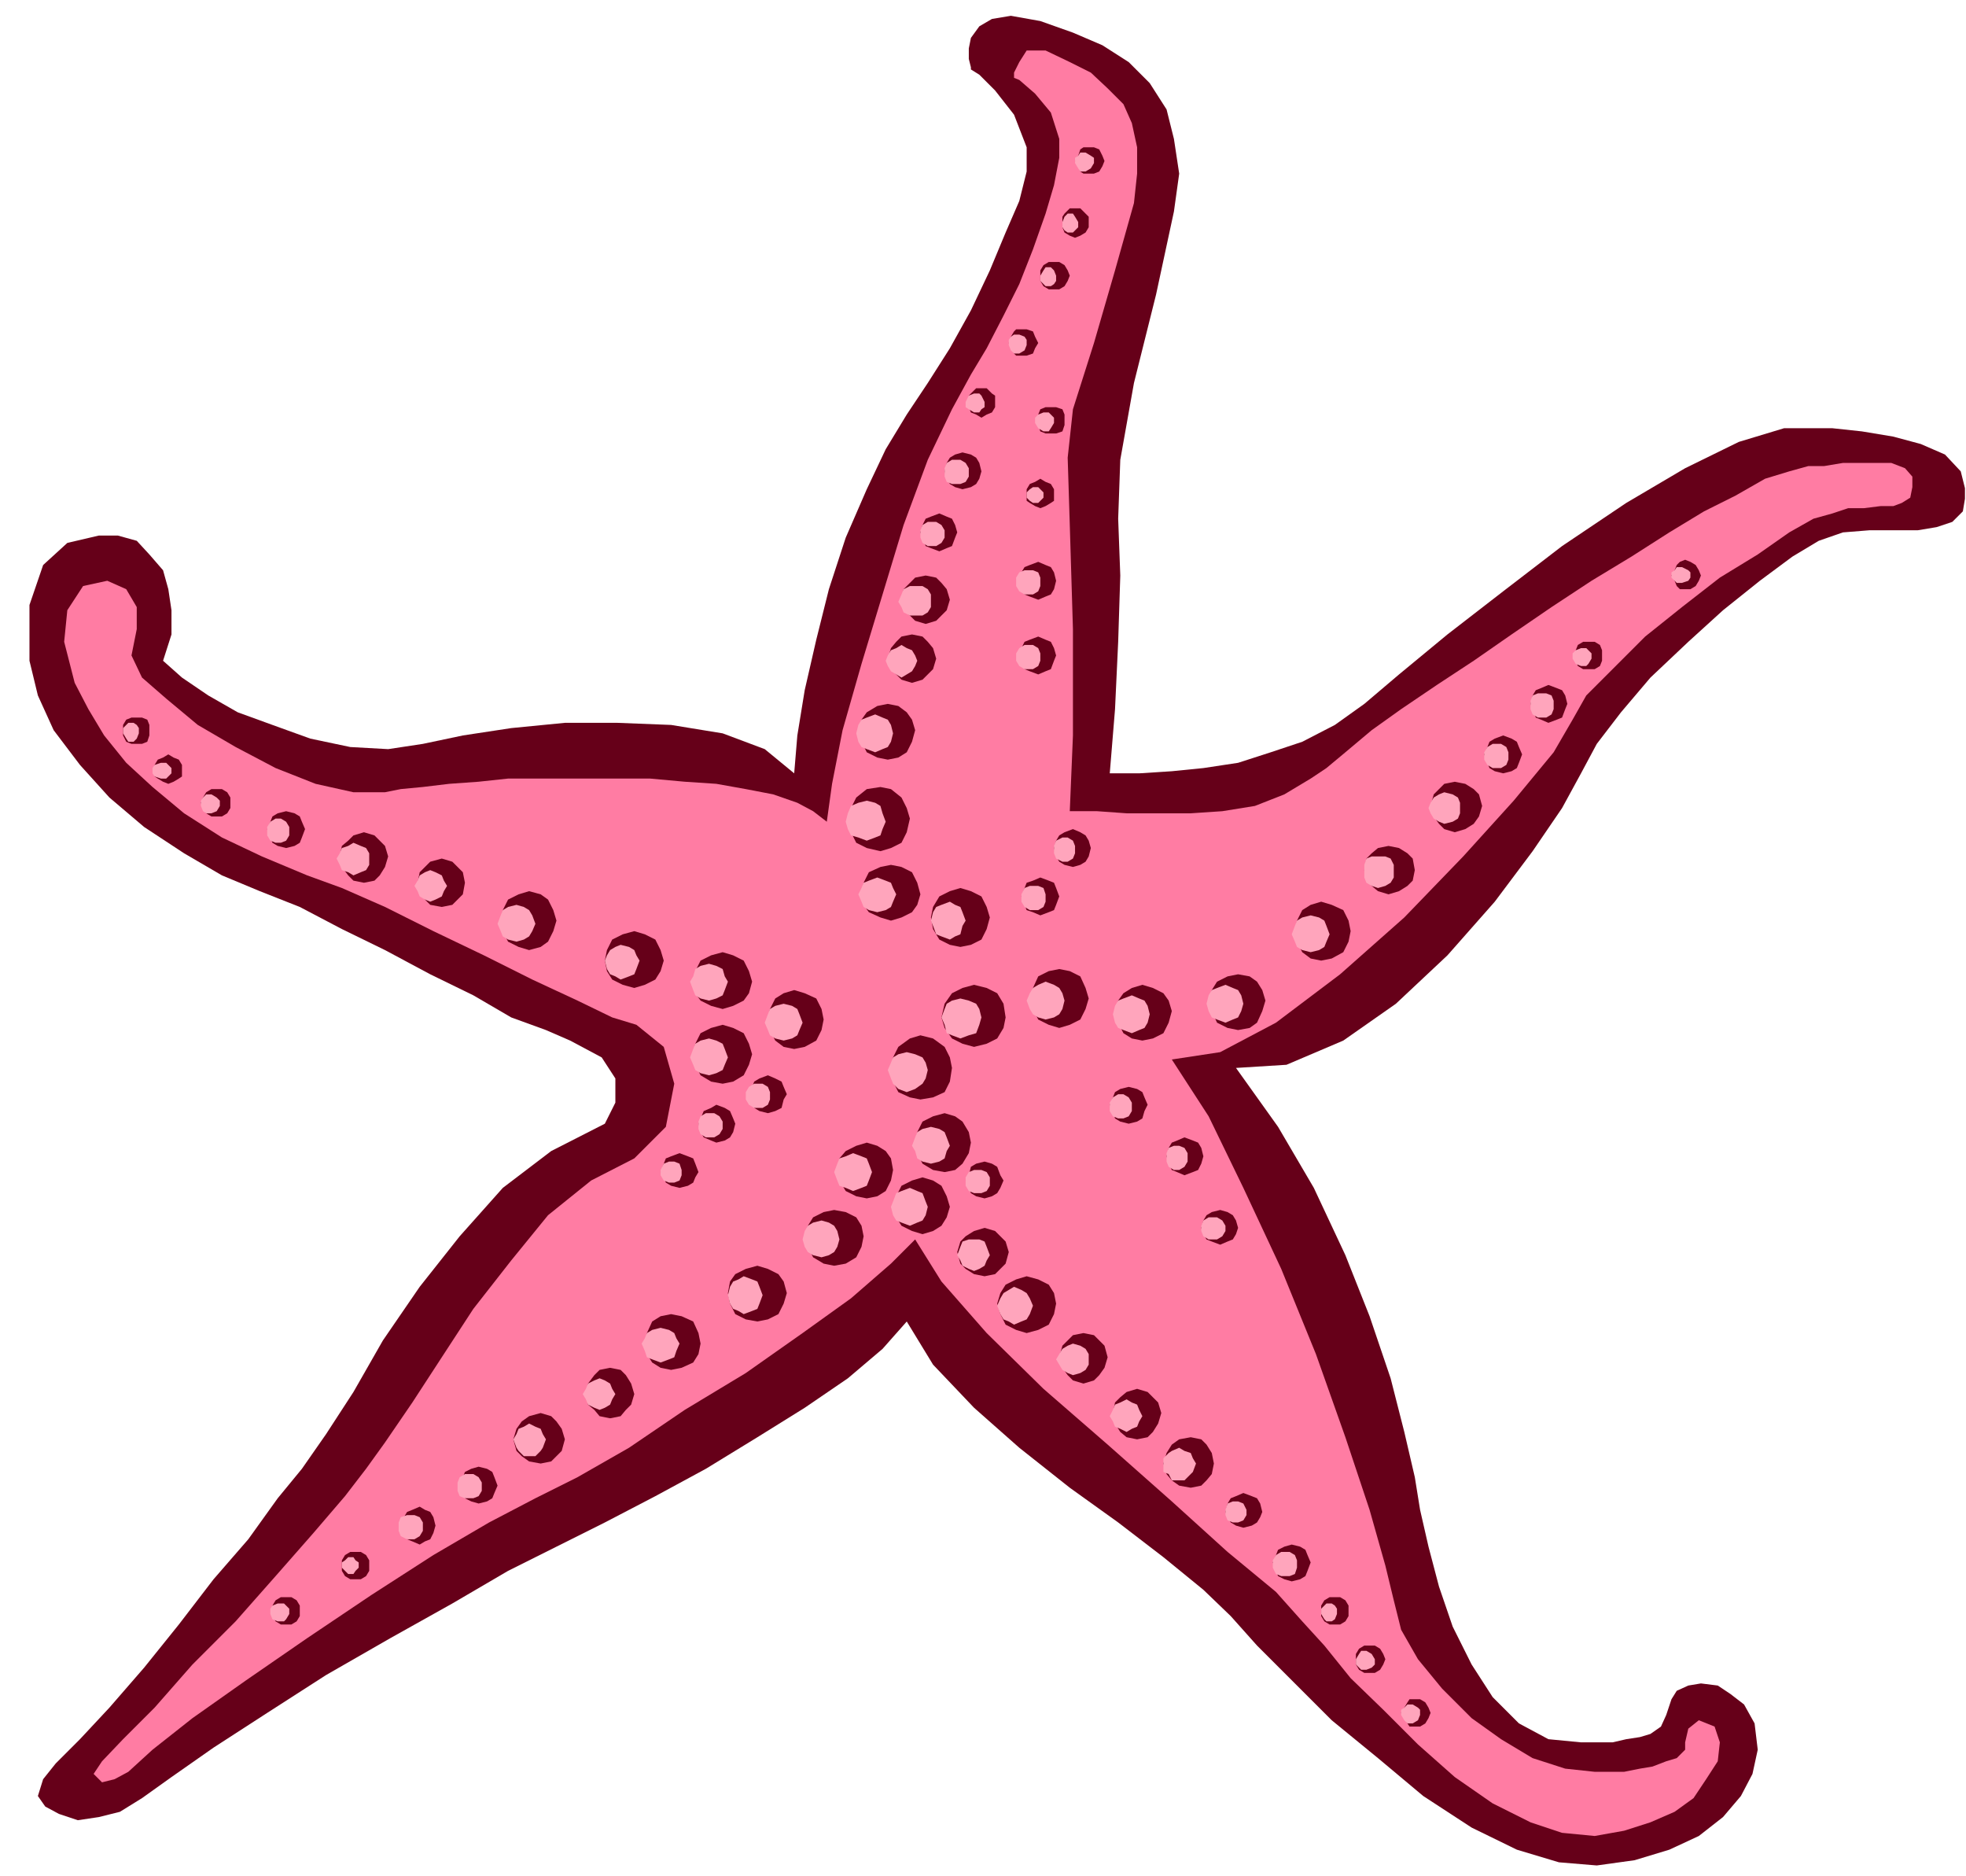 <?xml version="1.0" encoding="UTF-8" standalone="no"?>
<svg
   xmlns:ooo="http://xml.openoffice.org/svg/export"
   xmlns:dc="http://purl.org/dc/elements/1.1/"
   xmlns:cc="http://creativecommons.org/ns#"
   xmlns:rdf="http://www.w3.org/1999/02/22-rdf-syntax-ns#"
   xmlns:svg="http://www.w3.org/2000/svg"
   xmlns="http://www.w3.org/2000/svg"
   xmlns:sodipodi="http://sodipodi.sourceforge.net/DTD/sodipodi-0.dtd"
   xmlns:inkscape="http://www.inkscape.org/namespaces/inkscape"
   version="1.2"
   width="18.69mm"
   height="17.83mm"
   viewBox="0 0 1869 1783"
   preserveAspectRatio="xMidYMid"
   xml:space="preserve"
   id="svg359"
   sodipodi:docname="starfsh1.svg"
   style="fill-rule:evenodd;stroke-width:28.222;stroke-linejoin:round"
   inkscape:version="0.92.5 (2060ec1f9f, 2020-04-08)"><sodipodi:namedview
   pagecolor="#ffffff"
   bordercolor="#666666"
   borderopacity="1"
   objecttolerance="10"
   gridtolerance="10"
   guidetolerance="10"
   inkscape:pageopacity="0"
   inkscape:pageshadow="2"
   inkscape:window-width="664"
   inkscape:window-height="487"
   id="namedview361"
   showgrid="false"
   inkscape:zoom="0.2102413"
   inkscape:cx="35.338584"
   inkscape:cy="33.675589"
   inkscape:window-x="0"
   inkscape:window-y="0"
   inkscape:window-maximized="0"
   inkscape:current-layer="svg359" />
 <defs
   class="ClipPathGroup"
   id="defs8">
  <clipPath
   id="presentation_clip_path"
   clipPathUnits="userSpaceOnUse">
   <rect
   x="0"
   y="0"
   width="21000"
   height="29700"
   id="rect2" />
  </clipPath>
  <clipPath
   id="presentation_clip_path_shrink"
   clipPathUnits="userSpaceOnUse">
   <rect
   x="21"
   y="29"
   width="20958"
   height="29641"
   id="rect5" />
  </clipPath>
 </defs>
 <defs
   class="TextShapeIndex"
   id="defs12">
  <g
   ooo:slide="id1"
   ooo:id-list="id3"
   id="g10" />
 </defs>
 <defs
   class="EmbeddedBulletChars"
   id="defs44">
  <g
   id="bullet-char-template-57356"
   transform="matrix(4.8828125e-4,0,0,-4.8828125e-4,0,0)">
   <path
   d="M 580,1141 1163,571 580,0 -4,571 Z"
   id="path14"
   inkscape:connector-curvature="0" />
  </g>
  <g
   id="bullet-char-template-57354"
   transform="matrix(4.8828125e-4,0,0,-4.8828125e-4,0,0)">
   <path
   d="M 8,1128 H 1137 V 0 H 8 Z"
   id="path17"
   inkscape:connector-curvature="0" />
  </g>
  <g
   id="bullet-char-template-10146"
   transform="matrix(4.8828125e-4,0,0,-4.8828125e-4,0,0)">
   <path
   d="M 174,0 602,739 174,1481 1456,739 Z M 1358,739 309,1346 659,739 Z"
   id="path20"
   inkscape:connector-curvature="0" />
  </g>
  <g
   id="bullet-char-template-10132"
   transform="matrix(4.8828125e-4,0,0,-4.8828125e-4,0,0)">
   <path
   d="M 2015,739 1276,0 H 717 l 543,543 H 174 v 393 h 1086 l -543,545 h 557 z"
   id="path23"
   inkscape:connector-curvature="0" />
  </g>
  <g
   id="bullet-char-template-10007"
   transform="matrix(4.8828125e-4,0,0,-4.8828125e-4,0,0)">
   <path
   d="m 0,-2 c -7,16 -16,29 -25,39 l 381,530 c -94,256 -141,385 -141,387 0,25 13,38 40,38 9,0 21,-2 34,-5 21,4 42,12 65,25 l 27,-13 111,-251 280,301 64,-25 24,25 c 21,-10 41,-24 62,-43 C 886,937 835,863 770,784 769,783 710,716 594,584 L 774,223 c 0,-27 -21,-55 -63,-84 l 16,-20 C 717,90 699,76 672,76 641,76 570,178 457,381 L 164,-76 c -22,-34 -53,-51 -92,-51 -42,0 -63,17 -64,51 -7,9 -10,24 -10,44 0,9 1,19 2,30 z"
   id="path26"
   inkscape:connector-curvature="0" />
  </g>
  <g
   id="bullet-char-template-10004"
   transform="matrix(4.8828125e-4,0,0,-4.8828125e-4,0,0)">
   <path
   d="M 285,-33 C 182,-33 111,30 74,156 52,228 41,333 41,471 c 0,78 14,145 41,201 34,71 87,106 158,106 53,0 88,-31 106,-94 l 23,-176 c 8,-64 28,-97 59,-98 l 735,706 c 11,11 33,17 66,17 42,0 63,-15 63,-46 V 965 c 0,-36 -10,-64 -30,-84 L 442,47 C 390,-6 338,-33 285,-33 Z"
   id="path29"
   inkscape:connector-curvature="0" />
  </g>
  <g
   id="bullet-char-template-9679"
   transform="matrix(4.8828125e-4,0,0,-4.8828125e-4,0,0)">
   <path
   d="M 813,0 C 632,0 489,54 383,161 276,268 223,411 223,592 c 0,181 53,324 160,431 106,107 249,161 430,161 179,0 323,-54 432,-161 108,-107 162,-251 162,-431 0,-180 -54,-324 -162,-431 C 1136,54 992,0 813,0 Z"
   id="path32"
   inkscape:connector-curvature="0" />
  </g>
  <g
   id="bullet-char-template-8226"
   transform="matrix(4.8828125e-4,0,0,-4.8828125e-4,0,0)">
   <path
   d="m 346,457 c -73,0 -137,26 -191,78 -54,51 -81,114 -81,188 0,73 27,136 81,188 54,52 118,78 191,78 73,0 134,-26 185,-79 51,-51 77,-114 77,-187 0,-75 -25,-137 -76,-188 -50,-52 -112,-78 -186,-78 z"
   id="path35"
   inkscape:connector-curvature="0" />
  </g>
  <g
   id="bullet-char-template-8211"
   transform="matrix(4.8828125e-4,0,0,-4.8828125e-4,0,0)">
   <path
   d="M -4,459 H 1135 V 606 H -4 Z"
   id="path38"
   inkscape:connector-curvature="0" />
  </g>
  <g
   id="bullet-char-template-61548"
   transform="matrix(4.8828125e-4,0,0,-4.8828125e-4,0,0)">
   <path
   d="m 173,740 c 0,163 58,303 173,419 116,115 255,173 419,173 163,0 302,-58 418,-173 116,-116 174,-256 174,-419 0,-163 -58,-303 -174,-418 C 1067,206 928,148 765,148 601,148 462,206 346,322 231,437 173,577 173,740 Z"
   id="path41"
   inkscape:connector-curvature="0" />
  </g>
 </defs>
 <g
   id="g49"
   transform="translate(-9565,-13958)">
  <g
   id="id2"
   class="Master_Slide">
   <g
   id="bg-id2"
   class="Background" />
   <g
   id="bo-id2"
   class="BackgroundObjects" />
  </g>
 </g>
 <g
   class="SlideGroup"
   id="g357"
   transform="translate(-9565,-13958)">
  <g
   id="g355">
   <g
   id="container-id1">
    <g
   id="id1"
   class="Slide"
   clip-path="url(#presentation_clip_path)">
     <g
   class="Page"
   id="g351">
      <g
   class="Graphic"
   id="g349">
       <g
   id="id3">
        <rect
   class="BoundingBox"
   x="9565"
   y="13958"
   width="1869"
   height="1783"
   id="rect51"
   style="fill:none;stroke:none" />
        <defs
   id="defs56">
         <clipPath
   id="clip_path_1"
   clipPathUnits="userSpaceOnUse">
          <path
   d="m 9565,13958 h 1868 v 1782 H 9565 Z"
   id="path53"
   inkscape:connector-curvature="0" />
         </clipPath>
        </defs>
        <g
   clip-path="url(#clip_path_1)"
   id="g346">
         <path
   d="m 10320,14693 3,-36 7,-43 11,-48 12,-48 16,-49 20,-46 18,-38 20,-33 20,-30 21,-33 20,-36 18,-38 15,-36 13,-30 7,-28 v -23 l -12,-31 -18,-23 -15,-15 -8,-5 v -2 l -2,-8 v -10 l 2,-10 8,-11 12,-7 18,-3 28,5 31,11 28,12 25,16 20,20 16,25 7,28 5,33 -5,36 -17,79 -21,84 -13,73 -2,56 2,54 -2,63 -3,64 -5,61 h 28 l 31,-2 30,-3 33,-5 31,-10 30,-10 31,-16 28,-20 33,-28 46,-38 53,-41 56,-43 61,-41 56,-33 51,-25 43,-13 h 20 26 l 28,3 30,5 26,7 23,10 15,16 5,20 -3,18 -10,10 -15,5 -18,3 h -23 -23 l -25,2 -23,8 -25,15 -31,23 -35,28 -33,30 -36,34 -28,33 -23,30 -15,28 -18,33 -28,41 -36,48 -45,51 -49,46 -50,35 -54,23 -48,3 40,56 34,58 30,64 23,58 20,59 13,51 10,43 5,31 8,35 10,38 13,38 18,36 20,31 25,25 28,15 31,3 h 15 15 l 13,-3 13,-2 10,-3 10,-7 5,-11 5,-15 5,-8 11,-5 12,-2 16,2 12,8 13,10 10,18 3,25 -5,23 -11,21 -17,20 -23,18 -28,13 -33,10 -36,5 -36,-3 -40,-12 -43,-21 -46,-30 -43,-36 -44,-36 -38,-38 -33,-33 -25,-28 -26,-25 -38,-31 -43,-33 -46,-33 -48,-38 -43,-38 -39,-41 -25,-41 -23,26 -33,28 -41,28 -45,28 -49,30 -48,26 -48,25 -46,23 -46,23 -53,31 -59,33 -61,35 -56,36 -51,33 -40,28 -28,20 -21,13 -20,5 -20,3 -18,-6 -13,-7 -7,-10 5,-16 12,-15 23,-23 28,-30 33,-38 33,-41 33,-43 33,-38 28,-39 23,-28 23,-33 26,-40 28,-49 35,-51 38,-48 41,-46 46,-35 51,-26 10,-20 v -23 l -13,-20 -30,-16 -23,-10 -33,-12 -36,-21 -41,-20 -43,-23 -41,-20 -40,-21 -38,-15 -36,-15 -36,-21 -38,-25 -33,-28 -28,-31 -25,-33 -15,-33 -8,-33 v -53 l 13,-38 23,-21 30,-7 h 18 l 18,5 12,13 13,15 5,18 3,20 v 23 l -8,25 18,16 25,17 28,16 33,12 36,13 38,8 36,2 33,-5 38,-8 46,-7 51,-5 h 50 l 51,2 49,8 40,15 z"
   id="path58"
   inkscape:connector-curvature="0"
   style="fill:#660019;stroke:none" />
         <path
   d="m 10351,14739 5,-36 10,-51 18,-63 20,-66 20,-66 23,-62 23,-48 18,-33 15,-25 16,-31 15,-30 13,-33 12,-34 8,-27 5,-26 v -18 l -8,-25 -15,-18 -15,-13 -5,-2 v -5 l 5,-10 7,-11 h 18 l 23,11 20,10 16,15 15,15 8,18 5,23 v 25 l -3,28 -18,64 -20,69 -20,63 -5,46 2,64 3,99 v 101 l -3,72 h 26 l 28,2 h 30 31 l 30,-2 31,-5 28,-11 25,-15 15,-10 18,-15 25,-21 28,-20 34,-23 35,-23 36,-25 38,-26 38,-25 38,-23 36,-23 33,-20 30,-15 28,-16 23,-7 18,-5 h 15 l 18,-3 h 15 18 13 l 13,5 7,8 v 10 l -2,10 -8,5 -8,3 h -12 l -16,2 h -15 l -15,5 -18,5 -23,13 -30,21 -36,22 -36,28 -35,28 -31,31 -25,25 -13,23 -18,31 -38,46 -48,53 -56,58 -61,54 -61,46 -53,28 -46,7 35,54 33,68 36,77 33,81 28,79 23,69 15,53 8,33 7,28 16,28 23,28 28,28 28,20 30,18 31,10 28,3 h 12 16 l 15,-3 12,-2 13,-5 10,-3 8,-8 v -7 l 3,-13 10,-8 15,6 5,15 -2,18 -11,17 -12,18 -18,13 -23,10 -25,8 -28,5 -31,-3 -30,-10 -36,-18 -36,-25 -35,-31 -33,-33 -31,-30 -25,-31 -21,-23 -25,-28 -46,-38 -53,-48 -61,-54 -61,-53 -54,-53 -43,-49 -25,-40 -23,23 -38,33 -46,33 -54,38 -58,35 -53,36 -49,28 -40,20 -44,23 -53,31 -59,38 -61,41 -58,40 -51,36 -38,30 -23,21 -13,7 -12,3 -8,-8 8,-12 20,-21 30,-30 36,-41 41,-41 38,-43 36,-41 30,-35 20,-26 18,-25 26,-38 28,-43 30,-46 36,-46 35,-43 41,-33 41,-21 30,-30 8,-41 -10,-35 -26,-21 -23,-7 -33,-16 -43,-20 -46,-23 -48,-23 -46,-23 -41,-18 -33,-12 -43,-18 -38,-18 -36,-23 -30,-25 -25,-23 -21,-26 -15,-25 -13,-25 -10,-39 3,-30 15,-23 23,-5 18,8 10,17 v 21 l -5,25 10,21 23,20 30,25 36,21 38,20 38,15 36,8 h 30 l 15,-3 21,-2 25,-3 28,-2 28,-3 h 33 33 36 33 l 33,3 30,2 28,5 26,5 23,8 15,8 z"
   id="path60"
   inkscape:connector-curvature="0"
   style="fill:#ff7ca3;stroke:none" />
         <path
   d="m 9911,14797 10,-2 5,-5 5,-8 3,-10 -3,-10 -5,-5 -5,-5 -10,-3 -10,3 -5,5 -6,5 -2,10 2,10 6,8 5,5 z"
   id="path62"
   inkscape:connector-curvature="0"
   style="fill:#660019;stroke:none" />
         <path
   d="m 9985,14820 10,-2 5,-5 5,-5 2,-11 -2,-10 -5,-5 -5,-5 -10,-3 -11,3 -5,5 -5,5 -2,10 2,11 5,5 5,5 z"
   id="path64"
   inkscape:connector-curvature="0"
   style="fill:#660019;stroke:none" />
         <path
   d="m 10068,14861 11,-3 7,-5 5,-10 3,-10 -3,-10 -5,-10 -7,-5 -11,-3 -10,3 -10,5 -5,10 -2,10 2,10 5,10 10,5 z"
   id="path66"
   inkscape:connector-curvature="0"
   style="fill:#660019;stroke:none" />
         <path
   d="m 9837,14764 8,-2 5,-3 2,-5 3,-8 -3,-7 -2,-5 -5,-3 -8,-2 -8,2 -5,3 -2,5 -3,7 3,8 2,5 5,3 z"
   id="path68"
   inkscape:connector-curvature="0"
   style="fill:#660019;stroke:none" />
         <path
   d="m 9725,14703 5,-2 5,-3 3,-2 v -5 -6 l -3,-5 -5,-2 -5,-3 -5,3 -5,2 -3,5 v 6 5 l 3,2 5,3 z"
   id="path70"
   inkscape:connector-curvature="0"
   style="fill:#660019;stroke:none" />
         <path
   d="m 9771,14734 h 5 l 5,-3 3,-5 v -5 -5 l -3,-5 -5,-3 h -5 -5 l -5,3 -3,5 -2,5 2,5 3,5 5,3 z"
   id="path72"
   inkscape:connector-curvature="0"
   style="fill:#660019;stroke:none" />
         <path
   d="m 10168,14897 10,-3 10,-5 5,-8 3,-10 -3,-10 -5,-10 -10,-5 -10,-3 -11,3 -10,5 -5,10 -2,10 2,10 5,8 10,5 z"
   id="path74"
   inkscape:connector-curvature="0"
   style="fill:#660019;stroke:none" />
         <path
   d="m 10252,14917 10,-3 10,-5 5,-7 3,-11 -3,-10 -5,-10 -10,-5 -10,-3 -11,3 -10,5 -5,10 -2,10 2,11 5,7 10,5 z"
   id="path76"
   inkscape:connector-curvature="0"
   style="fill:#660019;stroke:none" />
         <path
   d="m 10252,14988 10,-2 10,-6 5,-10 3,-10 -3,-10 -5,-10 -10,-5 -10,-3 -11,3 -10,5 -5,10 -2,10 2,10 5,10 10,6 z"
   id="path78"
   inkscape:connector-curvature="0"
   style="fill:#660019;stroke:none" />
         <path
   d="m 10320,14955 10,-2 11,-6 5,-10 2,-10 -2,-10 -5,-10 -11,-5 -10,-3 -10,3 -8,5 -5,10 -2,10 2,10 5,10 8,6 z"
   id="path80"
   inkscape:connector-curvature="0"
   style="fill:#660019;stroke:none" />
         <path
   d="m 9695,14665 h 5 l 5,-2 2,-6 v -5 -5 l -2,-5 -5,-2 h -5 -5 l -5,2 -3,5 v 5 5 l 3,6 5,2 z"
   id="path82"
   inkscape:connector-curvature="0"
   style="fill:#660019;stroke:none" />
         <path
   d="m 9837,15502 h 5 l 5,-3 3,-5 v -5 -5 l -3,-5 -5,-3 h -5 -5 l -5,3 -3,5 v 5 5 l 3,5 5,3 z"
   id="path84"
   inkscape:connector-curvature="0"
   style="fill:#660019;stroke:none" />
         <path
   d="m 10020,15387 8,-2 5,-3 2,-5 3,-7 -3,-8 -2,-5 -5,-3 -8,-2 -7,2 -6,3 -2,5 -3,8 3,7 2,5 6,3 z"
   id="path86"
   inkscape:connector-curvature="0"
   style="fill:#660019;stroke:none" />
         <path
   d="m 10079,15349 10,-2 5,-5 5,-5 3,-11 -3,-10 -5,-7 -5,-5 -10,-3 -11,3 -7,5 -5,7 -3,10 3,11 5,5 7,5 z"
   id="path88"
   inkscape:connector-curvature="0"
   style="fill:#660019;stroke:none" />
         <path
   d="m 10203,15260 10,-2 11,-5 5,-8 2,-10 -2,-10 -5,-11 -11,-5 -10,-2 -10,2 -8,5 -5,11 -2,10 2,10 5,8 8,5 z"
   id="path90"
   inkscape:connector-curvature="0"
   style="fill:#660019;stroke:none" />
         <path
   d="m 10358,15161 11,-2 10,-6 5,-10 2,-10 -2,-10 -5,-8 -10,-5 -11,-2 -10,2 -10,5 -5,8 -3,10 3,10 5,10 10,6 z"
   id="path92"
   inkscape:connector-curvature="0"
   style="fill:#660019;stroke:none" />
         <path
   d="m 10389,15097 10,-2 8,-5 5,-10 2,-10 -2,-11 -5,-7 -8,-5 -10,-3 -10,3 -10,5 -6,7 -2,11 2,10 6,10 10,5 z"
   id="path94"
   inkscape:connector-curvature="0"
   style="fill:#660019;stroke:none" />
         <path
   d="m 10463,15072 10,-2 7,-6 6,-10 2,-10 -2,-10 -6,-10 -7,-5 -10,-3 -11,3 -10,5 -5,10 -2,10 2,10 5,10 10,6 z"
   id="path96"
   inkscape:connector-curvature="0"
   style="fill:#660019;stroke:none" />
         <path
   d="m 10442,15131 10,-3 8,-5 5,-8 3,-10 -3,-10 -5,-10 -8,-5 -10,-3 -10,3 -10,5 -5,10 -3,10 3,10 5,8 10,5 z"
   id="path98"
   inkscape:connector-curvature="0"
   style="fill:#660019;stroke:none" />
         <path
   d="m 10501,15171 10,-2 5,-5 5,-5 3,-11 -3,-10 -5,-5 -5,-5 -10,-3 -10,3 -8,5 -5,5 -3,10 3,11 5,5 8,5 z"
   id="path100"
   inkscape:connector-curvature="0"
   style="fill:#660019;stroke:none" />
         <path
   d="m 10501,15097 7,-2 5,-3 3,-5 3,-7 -3,-5 -3,-8 -5,-3 -7,-2 -8,2 -5,3 -2,8 -3,5 3,7 2,5 5,3 z"
   id="path102"
   inkscape:connector-curvature="0"
   style="fill:#660019;stroke:none" />
         <path
   d="m 10285,15214 10,-2 10,-5 5,-10 3,-10 -3,-11 -5,-7 -10,-5 -10,-3 -11,3 -10,5 -5,7 -2,11 2,10 5,10 10,5 z"
   id="path104"
   inkscape:connector-curvature="0"
   style="fill:#660019;stroke:none" />
         <path
   d="m 10145,15306 10,-2 5,-6 5,-5 3,-10 -3,-10 -5,-8 -5,-5 -10,-2 -10,2 -5,5 -6,8 -2,10 2,10 6,5 5,6 z"
   id="path106"
   inkscape:connector-curvature="0"
   style="fill:#660019;stroke:none" />
         <path
   d="m 9964,15426 5,-3 5,-2 3,-6 2,-7 -2,-8 -3,-5 -5,-2 -5,-3 -7,3 -5,2 -3,5 -3,8 3,7 3,6 5,2 z"
   id="path108"
   inkscape:connector-curvature="0"
   style="fill:#660019;stroke:none" />
         <path
   d="m 9903,15459 h 5 l 5,-3 3,-5 v -5 -5 l -3,-5 -5,-3 h -5 -5 l -5,3 -3,5 v 5 5 l 3,5 5,3 z"
   id="path110"
   inkscape:connector-curvature="0"
   style="fill:#660019;stroke:none" />
         <path
   d="m 10246,15044 8,-2 5,-3 3,-5 2,-8 -2,-5 -3,-7 -5,-3 -8,-3 -5,3 -7,3 -3,7 -2,5 2,8 3,5 7,3 z"
   id="path112"
   inkscape:connector-curvature="0"
   style="fill:#660019;stroke:none" />
         <path
   d="m 10211,15087 8,-2 5,-3 2,-5 3,-5 -3,-8 -2,-5 -5,-2 -8,-3 -8,3 -5,2 -2,5 -3,8 3,5 2,5 5,3 z"
   id="path114"
   inkscape:connector-curvature="0"
   style="fill:#660019;stroke:none" />
         <path
   d="m 10295,15016 7,-2 6,-3 2,-8 3,-5 -3,-7 -2,-5 -6,-3 -7,-3 -8,3 -5,3 -2,5 -3,7 3,5 2,8 5,3 z"
   id="path116"
   inkscape:connector-curvature="0"
   style="fill:#660019;stroke:none" />
         <path
   d="m 10440,15003 12,-2 11,-5 5,-10 2,-13 -2,-10 -5,-10 -11,-8 -12,-3 -10,3 -11,8 -5,10 -2,10 2,13 5,10 11,5 z"
   id="path118"
   inkscape:connector-curvature="0"
   style="fill:#660019;stroke:none" />
         <path
   d="m 10491,14953 12,-3 10,-5 6,-10 2,-10 -2,-13 -6,-10 -10,-5 -12,-3 -11,3 -10,5 -7,10 -3,13 3,10 7,10 10,5 z"
   id="path120"
   inkscape:connector-curvature="0"
   style="fill:#660019;stroke:none" />
         <path
   d="m 10541,15225 11,-3 10,-5 5,-10 2,-10 -2,-10 -5,-8 -10,-5 -11,-3 -10,3 -10,5 -5,8 -3,10 3,10 5,10 10,5 z"
   id="path122"
   inkscape:connector-curvature="0"
   style="fill:#660019;stroke:none" />
         <path
   d="m 10595,15273 10,-3 5,-5 5,-7 3,-10 -3,-11 -5,-5 -5,-5 -10,-2 -10,2 -5,5 -5,5 -3,11 3,10 5,7 5,5 z"
   id="path124"
   inkscape:connector-curvature="0"
   style="fill:#660019;stroke:none" />
         <path
   d="m 10646,15326 10,-2 5,-5 5,-8 3,-10 -3,-10 -5,-5 -5,-5 -10,-3 -10,3 -6,5 -5,5 -2,10 2,10 5,8 6,5 z"
   id="path126"
   inkscape:connector-curvature="0"
   style="fill:#660019;stroke:none" />
         <path
   d="m 10697,15372 10,-2 5,-5 5,-6 2,-10 -2,-10 -5,-8 -5,-5 -10,-2 -11,2 -7,5 -5,8 -3,10 3,10 5,6 7,5 z"
   id="path128"
   inkscape:connector-curvature="0"
   style="fill:#660019;stroke:none" />
         <path
   d="m 10747,15410 8,-2 5,-3 3,-5 2,-5 -2,-8 -3,-5 -5,-2 -8,-3 -7,3 -5,2 -3,5 -2,8 2,5 3,5 5,3 z"
   id="path130"
   inkscape:connector-curvature="0"
   style="fill:#660019;stroke:none" />
         <path
   d="m 10793,15461 8,-2 5,-3 2,-5 3,-8 -3,-7 -2,-5 -5,-3 -8,-2 -7,2 -6,3 -2,5 -3,7 3,8 2,5 6,3 z"
   id="path132"
   inkscape:connector-curvature="0"
   style="fill:#660019;stroke:none" />
         <path
   d="m 10834,15502 h 5 l 5,-3 3,-5 v -5 -5 l -3,-5 -5,-3 h -5 -5 l -5,3 -3,5 v 5 5 l 3,5 5,3 z"
   id="path134"
   inkscape:connector-curvature="0"
   style="fill:#660019;stroke:none" />
         <path
   d="m 10867,15548 h 5 l 5,-3 3,-5 2,-5 -2,-5 -3,-5 -5,-3 h -5 -5 l -5,3 -3,5 v 5 5 l 3,5 5,3 z"
   id="path136"
   inkscape:connector-curvature="0"
   style="fill:#660019;stroke:none" />
         <path
   d="m 10910,15599 h 5 l 5,-3 3,-5 2,-5 -2,-5 -3,-5 -5,-3 h -5 -5 l -2,3 -3,5 -3,5 3,5 3,5 2,3 z"
   id="path138"
   inkscape:connector-curvature="0"
   style="fill:#660019;stroke:none" />
         <path
   d="m 10572,14935 10,-3 10,-5 5,-10 3,-10 -3,-10 -5,-11 -10,-5 -10,-2 -10,2 -10,5 -5,11 -3,10 3,10 5,10 10,5 z"
   id="path140"
   inkscape:connector-curvature="0"
   style="fill:#660019;stroke:none" />
         <path
   d="m 10651,14947 10,-2 10,-5 5,-10 3,-11 -3,-10 -5,-7 -10,-5 -10,-3 -10,3 -8,5 -5,7 -3,10 3,11 5,10 8,5 z"
   id="path142"
   inkscape:connector-curvature="0"
   style="fill:#660019;stroke:none" />
         <path
   d="m 10742,14937 11,-2 7,-5 5,-11 3,-10 -3,-10 -5,-8 -7,-5 -11,-2 -10,2 -10,5 -5,8 -3,10 3,10 5,11 10,5 z"
   id="path144"
   inkscape:connector-curvature="0"
   style="fill:#660019;stroke:none" />
         <path
   d="m 10821,14871 10,-2 11,-6 5,-10 2,-10 -2,-10 -5,-10 -11,-5 -10,-3 -10,3 -8,5 -5,10 -2,10 2,10 5,10 8,6 z"
   id="path146"
   inkscape:connector-curvature="0"
   style="fill:#660019;stroke:none" />
         <path
   d="m 10885,14808 10,-3 8,-5 5,-5 2,-10 -2,-11 -5,-5 -8,-5 -10,-2 -10,2 -6,5 -5,5 -2,11 2,10 5,5 6,5 z"
   id="path148"
   inkscape:connector-curvature="0"
   style="fill:#660019;stroke:none" />
         <path
   d="m 10948,14749 10,-3 8,-5 5,-7 3,-10 -3,-11 -5,-5 -8,-5 -10,-2 -10,2 -5,5 -5,5 -3,11 3,10 5,7 5,5 z"
   id="path150"
   inkscape:connector-curvature="0"
   style="fill:#660019;stroke:none" />
         <path
   d="m 10994,14693 8,-2 5,-3 2,-5 3,-8 -3,-7 -2,-5 -5,-3 -8,-3 -8,3 -5,3 -2,5 -3,7 3,8 2,5 5,3 z"
   id="path152"
   inkscape:connector-curvature="0"
   style="fill:#660019;stroke:none" />
         <path
   d="m 11037,14645 8,-3 5,-2 3,-8 2,-5 -2,-8 -3,-5 -5,-2 -8,-3 -7,3 -5,2 -3,5 -2,8 2,5 3,8 5,2 z"
   id="path154"
   inkscape:connector-curvature="0"
   style="fill:#660019;stroke:none" />
         <path
   d="m 11075,14594 h 6 l 5,-3 2,-5 v -5 -5 l -2,-5 -5,-3 h -6 -5 l -5,3 -2,5 v 5 5 l 2,5 5,3 z"
   id="path156"
   inkscape:connector-curvature="0"
   style="fill:#660019;stroke:none" />
         <path
   d="m 11167,14518 h 5 l 5,-3 3,-5 2,-5 -2,-5 -3,-5 -5,-3 -5,-2 -5,2 -3,3 -2,5 -3,5 3,5 2,5 3,3 z"
   id="path158"
   inkscape:connector-curvature="0"
   style="fill:#660019;stroke:none" />
         <path
   d="m 10478,14858 10,-2 10,-5 5,-10 3,-11 -3,-10 -5,-10 -10,-5 -10,-3 -10,3 -10,5 -6,10 -2,10 2,11 6,10 10,5 z"
   id="path160"
   inkscape:connector-curvature="0"
   style="fill:#660019;stroke:none" />
         <path
   d="m 10412,14833 10,-3 10,-5 5,-7 3,-10 -3,-11 -5,-10 -10,-5 -10,-2 -10,2 -11,5 -5,10 -2,11 2,10 5,7 11,5 z"
   id="path162"
   inkscape:connector-curvature="0"
   style="fill:#660019;stroke:none" />
         <path
   d="m 10402,14767 10,-3 10,-5 5,-10 3,-13 -3,-10 -5,-10 -10,-8 -10,-2 -13,2 -10,8 -5,10 -3,10 3,13 5,10 10,5 z"
   id="path164"
   inkscape:connector-curvature="0"
   style="fill:#660019;stroke:none" />
         <path
   d="m 10409,14680 10,-2 8,-5 5,-10 3,-11 -3,-10 -5,-7 -8,-6 -10,-2 -10,2 -10,6 -5,7 -3,10 3,11 5,10 10,5 z"
   id="path166"
   inkscape:connector-curvature="0"
   style="fill:#660019;stroke:none" />
         <path
   d="m 10432,14607 10,-3 5,-5 5,-5 3,-10 -3,-10 -5,-6 -5,-5 -10,-2 -10,2 -5,5 -5,6 -3,10 3,10 5,5 5,5 z"
   id="path168"
   inkscape:connector-curvature="0"
   style="fill:#660019;stroke:none" />
         <path
   d="m 10445,14551 10,-3 5,-5 5,-5 3,-10 -3,-10 -5,-6 -5,-5 -10,-2 -10,2 -5,5 -6,6 -2,10 2,10 6,5 5,5 z"
   id="path170"
   inkscape:connector-curvature="0"
   style="fill:#660019;stroke:none" />
         <path
   d="m 10458,14482 7,-3 5,-2 3,-8 2,-5 -2,-7 -3,-6 -5,-2 -7,-3 -8,3 -5,2 -3,6 -2,7 2,5 3,8 5,2 z"
   id="path172"
   inkscape:connector-curvature="0"
   style="fill:#660019;stroke:none" />
         <path
   d="m 10480,14423 8,-2 5,-3 3,-5 2,-7 -2,-8 -3,-5 -5,-3 -8,-2 -7,2 -5,3 -3,5 -2,8 2,7 3,5 5,3 z"
   id="path174"
   inkscape:connector-curvature="0"
   style="fill:#660019;stroke:none" />
         <path
   d="m 10498,14355 5,-3 5,-2 3,-5 v -5 -6 l -3,-2 -5,-5 h -5 -5 l -5,5 -2,2 v 6 5 l 2,5 5,2 z"
   id="path176"
   inkscape:connector-curvature="0"
   style="fill:#660019;stroke:none" />
         <path
   d="m 10536,14296 h 5 l 6,-2 2,-5 3,-5 -3,-6 -2,-5 -6,-2 h -5 -5 l -2,2 -3,5 -2,6 2,5 3,5 2,2 z"
   id="path178"
   inkscape:connector-curvature="0"
   style="fill:#660019;stroke:none" />
         <path
   d="m 10567,14233 h 5 l 5,-3 3,-5 2,-5 -2,-5 -3,-5 -5,-3 h -5 -5 l -5,3 -3,5 v 5 5 l 3,5 5,3 z"
   id="path180"
   inkscape:connector-curvature="0"
   style="fill:#660019;stroke:none" />
         <path
   d="m 10587,14184 5,-2 5,-3 3,-5 v -5 -5 l -3,-3 -5,-5 h -5 -5 l -5,5 -2,3 v 5 5 l 2,5 5,3 z"
   id="path182"
   inkscape:connector-curvature="0"
   style="fill:#660019;stroke:none" />
         <path
   d="m 10600,14123 h 5 l 5,-2 3,-5 2,-5 -2,-5 -3,-6 -5,-2 h -5 -5 l -3,2 -2,6 -3,5 3,5 2,5 3,2 z"
   id="path184"
   inkscape:connector-curvature="0"
   style="fill:#660019;stroke:none" />
         <path
   d="m 10638,15026 8,-2 5,-3 2,-7 3,-6 -3,-7 -2,-5 -5,-3 -8,-2 -8,2 -5,3 -2,5 -3,7 3,6 2,7 5,3 z"
   id="path186"
   inkscape:connector-curvature="0"
   style="fill:#660019;stroke:none" />
         <path
   d="m 10691,15075 8,-3 5,-2 3,-6 2,-7 -2,-8 -3,-5 -5,-2 -8,-3 -7,3 -5,2 -3,5 -2,8 2,7 3,6 5,2 z"
   id="path188"
   inkscape:connector-curvature="0"
   style="fill:#660019;stroke:none" />
         <path
   d="m 10725,15141 7,-3 5,-2 3,-5 2,-6 -2,-7 -3,-5 -5,-3 -7,-2 -8,2 -5,3 -3,5 -2,7 2,6 3,5 5,2 z"
   id="path190"
   inkscape:connector-curvature="0"
   style="fill:#660019;stroke:none" />
         <path
   d="m 10554,14828 8,-3 5,-2 2,-5 3,-8 -3,-8 -2,-5 -5,-2 -8,-3 -7,3 -6,2 -2,5 -3,8 3,8 2,5 6,2 z"
   id="path192"
   inkscape:connector-curvature="0"
   style="fill:#660019;stroke:none" />
         <path
   d="m 10585,14782 7,-2 5,-3 3,-5 2,-8 -2,-7 -3,-5 -5,-3 -7,-3 -8,3 -5,3 -3,5 -2,7 2,8 3,5 5,3 z"
   id="path194"
   inkscape:connector-curvature="0"
   style="fill:#660019;stroke:none" />
         <path
   d="m 10552,14599 7,-3 5,-2 3,-8 2,-5 -2,-7 -3,-6 -5,-2 -7,-3 -8,3 -5,2 -3,6 -2,7 2,5 3,8 5,2 z"
   id="path196"
   inkscape:connector-curvature="0"
   style="fill:#660019;stroke:none" />
         <path
   d="m 10552,14528 7,-3 5,-2 3,-5 2,-8 -2,-8 -3,-5 -5,-2 -7,-3 -8,3 -5,2 -3,5 -2,8 2,8 3,5 5,2 z"
   id="path198"
   inkscape:connector-curvature="0"
   style="fill:#660019;stroke:none" />
         <path
   d="m 10554,14441 5,-2 5,-3 3,-2 v -5 -6 l -3,-5 -5,-2 -5,-3 -5,3 -5,2 -3,5 v 6 5 l 3,2 5,3 z"
   id="path200"
   inkscape:connector-curvature="0"
   style="fill:#660019;stroke:none" />
         <path
   d="m 10564,14370 h 5 l 6,-2 2,-6 v -5 -5 l -2,-5 -6,-2 h -5 -5 l -5,2 -2,5 v 5 5 l 2,6 5,2 z"
   id="path202"
   inkscape:connector-curvature="0"
   style="fill:#660019;stroke:none" />
         <path
   d="m 10056,14853 7,-2 5,-3 3,-5 3,-7 -3,-8 -3,-5 -5,-3 -7,-2 -8,2 -5,3 -2,5 -3,8 3,7 2,5 5,3 z"
   id="path204"
   inkscape:connector-curvature="0"
   style="fill:#ffa5bc;stroke:none" />
         <path
   d="m 9829,14759 h 3 l 5,-2 3,-5 v -3 -5 l -3,-5 -5,-3 h -3 -2 l -5,3 -3,5 v 5 3 l 3,5 5,2 z"
   id="path206"
   inkscape:connector-curvature="0"
   style="fill:#ffa5bc;stroke:none" />
         <path
   d="m 9720,14698 h 3 l 2,-2 3,-3 v -2 -3 l -3,-3 -2,-2 h -3 -2 l -6,2 -2,3 v 3 2 l 2,3 6,2 z"
   id="path208"
   inkscape:connector-curvature="0"
   style="fill:#ffa5bc;stroke:none" />
         <path
   d="m 9763,14731 h 3 l 5,-2 3,-5 v -3 -2 l -3,-3 -5,-3 h -3 -2 l -3,3 -2,3 v 2 3 l 2,5 3,2 z"
   id="path210"
   inkscape:connector-curvature="0"
   style="fill:#ffa5bc;stroke:none" />
         <path
   d="m 10155,14889 8,-3 5,-2 2,-5 3,-8 -3,-5 -2,-5 -5,-3 -8,-2 -5,2 -5,3 -3,5 -2,5 2,8 3,5 5,2 z"
   id="path212"
   inkscape:connector-curvature="0"
   style="fill:#ffa5bc;stroke:none" />
         <path
   d="m 10239,14909 7,-2 6,-3 2,-5 3,-8 -3,-5 -2,-7 -6,-3 -7,-2 -8,2 -5,3 -2,7 -3,5 3,8 2,5 5,3 z"
   id="path214"
   inkscape:connector-curvature="0"
   style="fill:#ffa5bc;stroke:none" />
         <path
   d="m 10239,14980 7,-2 6,-3 2,-5 3,-7 -3,-8 -2,-5 -6,-3 -7,-2 -8,2 -5,3 -2,5 -3,8 3,7 2,5 5,3 z"
   id="path216"
   inkscape:connector-curvature="0"
   style="fill:#ffa5bc;stroke:none" />
         <path
   d="m 10310,14947 8,-2 5,-3 2,-5 3,-7 -3,-8 -2,-5 -5,-3 -8,-2 -8,2 -5,3 -2,5 -3,8 3,7 2,5 5,3 z"
   id="path218"
   inkscape:connector-curvature="0"
   style="fill:#ffa5bc;stroke:none" />
         <path
   d="m 9690,14663 h 2 l 3,-3 2,-5 v -3 -2 l -2,-3 -3,-2 h -2 -3 l -2,2 -3,3 v 2 3 l 3,5 2,3 z"
   id="path220"
   inkscape:connector-curvature="0"
   style="fill:#ffa5bc;stroke:none" />
         <path
   d="m 9832,15499 h 3 l 2,-2 3,-5 v -3 -2 l -3,-3 -2,-2 h -3 -3 l -5,2 -2,3 v 2 3 l 2,5 5,2 z"
   id="path222"
   inkscape:connector-curvature="0"
   style="fill:#ffa5bc;stroke:none" />
         <path
   d="m 10013,15382 h 2 l 5,-2 3,-5 v -3 -5 l -3,-5 -5,-3 h -2 -6 l -5,3 -2,5 v 5 3 l 2,5 5,2 z"
   id="path224"
   inkscape:connector-curvature="0"
   style="fill:#ffa5bc;stroke:none" />
         <path
   d="m 10068,15342 h 6 l 5,-5 2,-3 3,-8 -3,-5 -2,-5 -5,-2 -6,-3 -5,3 -5,2 -2,5 -3,5 3,8 2,3 5,5 z"
   id="path226"
   inkscape:connector-curvature="0"
   style="fill:#ffa5bc;stroke:none" />
         <path
   d="m 10193,15253 8,-3 5,-2 2,-6 3,-7 -3,-5 -2,-5 -5,-3 -8,-2 -8,2 -5,3 -2,5 -3,5 3,7 2,6 5,2 z"
   id="path228"
   inkscape:connector-curvature="0"
   style="fill:#ffa5bc;stroke:none" />
         <path
   d="m 10346,15153 7,-2 5,-3 3,-5 2,-7 -2,-8 -3,-5 -5,-3 -7,-2 -8,2 -5,3 -3,5 -2,8 2,7 3,5 5,3 z"
   id="path230"
   inkscape:connector-curvature="0"
   style="fill:#ffa5bc;stroke:none" />
         <path
   d="m 10376,15090 8,-3 5,-2 2,-5 3,-8 -3,-8 -2,-5 -5,-2 -8,-3 -7,3 -6,2 -2,5 -3,8 3,8 2,5 6,2 z"
   id="path232"
   inkscape:connector-curvature="0"
   style="fill:#ffa5bc;stroke:none" />
         <path
   d="m 10450,15064 8,-2 5,-3 2,-7 3,-5 -3,-8 -2,-5 -5,-3 -8,-2 -8,2 -5,3 -2,5 -3,8 3,5 2,7 5,3 z"
   id="path234"
   inkscape:connector-curvature="0"
   style="fill:#ffa5bc;stroke:none" />
         <path
   d="m 10430,15123 7,-3 5,-2 3,-5 2,-8 -2,-5 -3,-8 -5,-2 -7,-3 -8,3 -5,2 -3,8 -2,5 2,8 3,5 5,2 z"
   id="path236"
   inkscape:connector-curvature="0"
   style="fill:#ffa5bc;stroke:none" />
         <path
   d="m 10491,15166 5,-2 5,-3 2,-5 3,-5 -3,-8 -2,-5 -5,-2 h -5 -5 l -6,2 -2,5 -3,8 3,5 2,5 6,3 z"
   id="path238"
   inkscape:connector-curvature="0"
   style="fill:#ffa5bc;stroke:none" />
         <path
   d="m 10493,15092 h 5 l 5,-2 3,-5 v -3 -5 l -3,-5 -5,-2 h -5 -2 l -5,2 -3,5 v 5 3 l 3,5 5,2 z"
   id="path240"
   inkscape:connector-curvature="0"
   style="fill:#ffa5bc;stroke:none" />
         <path
   d="m 10272,15207 8,-3 5,-2 2,-5 3,-8 -3,-8 -2,-5 -5,-2 -8,-3 -5,3 -5,2 -3,5 -2,8 2,8 3,5 5,2 z"
   id="path242"
   inkscape:connector-curvature="0"
   style="fill:#ffa5bc;stroke:none" />
         <path
   d="m 10135,15298 5,-2 5,-3 2,-5 3,-5 -3,-5 -2,-5 -5,-3 -5,-2 -5,2 -6,3 -2,5 -3,5 3,5 2,5 6,3 z"
   id="path244"
   inkscape:connector-curvature="0"
   style="fill:#ffa5bc;stroke:none" />
         <path
   d="m 9957,15421 h 2 l 5,-3 3,-5 v -5 -3 l -3,-5 -5,-2 h -2 -5 l -6,2 -2,5 v 3 5 l 2,5 6,3 z"
   id="path246"
   inkscape:connector-curvature="0"
   style="fill:#ffa5bc;stroke:none" />
         <path
   d="m 9898,15454 h 3 l 2,-3 3,-3 v -2 -3 l -3,-2 -2,-3 h -3 -2 l -3,3 -3,2 v 3 2 l 3,3 3,3 z"
   id="path248"
   inkscape:connector-curvature="0"
   style="fill:#ffa5bc;stroke:none" />
         <path
   d="m 10239,15039 h 5 l 5,-3 3,-5 v -2 -5 l -3,-5 -5,-3 h -5 -3 l -5,3 -2,5 v 5 2 l 2,5 5,3 z"
   id="path250"
   inkscape:connector-curvature="0"
   style="fill:#ffa5bc;stroke:none" />
         <path
   d="m 10203,15082 h 3 l 5,-2 2,-5 v -3 -2 l -2,-6 -5,-2 h -3 -2 l -5,2 -3,6 v 2 3 l 3,5 5,2 z"
   id="path252"
   inkscape:connector-curvature="0"
   style="fill:#ffa5bc;stroke:none" />
         <path
   d="m 10287,15011 h 3 l 5,-3 2,-5 v -5 -2 l -2,-5 -5,-3 h -3 -5 l -5,3 -3,5 v 2 5 l 3,5 5,3 z"
   id="path254"
   inkscape:connector-curvature="0"
   style="fill:#ffa5bc;stroke:none" />
         <path
   d="m 10427,14996 8,-3 7,-5 3,-5 2,-8 -2,-7 -3,-5 -7,-3 -8,-2 -8,2 -5,3 -2,5 -3,7 3,8 2,5 5,5 z"
   id="path256"
   inkscape:connector-curvature="0"
   style="fill:#ffa5bc;stroke:none" />
         <path
   d="m 10478,14945 8,-3 7,-2 3,-8 2,-7 -2,-8 -3,-5 -7,-3 -8,-2 -8,2 -5,3 -2,5 -3,8 3,7 2,8 5,2 z"
   id="path258"
   inkscape:connector-curvature="0"
   style="fill:#ffa5bc;stroke:none" />
         <path
   d="m 10529,15217 7,-3 5,-2 3,-5 3,-8 -3,-7 -3,-5 -5,-3 -7,-3 -5,3 -5,3 -3,5 -3,7 3,8 3,5 5,2 z"
   id="path260"
   inkscape:connector-curvature="0"
   style="fill:#ffa5bc;stroke:none" />
         <path
   d="m 10585,15265 7,-2 5,-3 3,-5 v -5 -5 l -3,-5 -5,-3 -7,-2 -5,2 -5,3 -3,5 -3,5 3,5 3,5 5,3 z"
   id="path262"
   inkscape:connector-curvature="0"
   style="fill:#ffa5bc;stroke:none" />
         <path
   d="m 10636,15319 5,-3 5,-2 2,-5 3,-5 -3,-6 -2,-5 -5,-2 -5,-3 -6,3 -5,2 -2,5 -3,6 3,5 2,5 5,2 z"
   id="path264"
   inkscape:connector-curvature="0"
   style="fill:#ffa5bc;stroke:none" />
         <path
   d="m 10686,15365 h 5 l 6,-6 2,-2 3,-8 -3,-5 -2,-5 -6,-2 -5,-3 -7,3 -3,2 -5,5 v 5 8 l 5,2 3,6 z"
   id="path266"
   inkscape:connector-curvature="0"
   style="fill:#ffa5bc;stroke:none" />
         <path
   d="m 10740,15405 h 2 l 5,-2 3,-5 v -3 -2 l -3,-6 -5,-2 h -2 -3 l -5,2 -2,6 v 2 3 l 2,5 5,2 z"
   id="path268"
   inkscape:connector-curvature="0"
   style="fill:#ffa5bc;stroke:none" />
         <path
   d="m 10786,15456 h 5 l 5,-2 2,-6 v -2 -5 l -2,-5 -5,-3 h -5 -3 l -5,3 -3,5 v 5 2 l 3,6 5,2 z"
   id="path270"
   inkscape:connector-curvature="0"
   style="fill:#ffa5bc;stroke:none" />
         <path
   d="m 10829,15499 h 2 l 3,-2 2,-5 v -3 -2 l -2,-3 -3,-2 h -2 -3 l -2,2 -3,3 v 2 3 l 3,5 2,2 z"
   id="path272"
   inkscape:connector-curvature="0"
   style="fill:#ffa5bc;stroke:none" />
         <path
   d="m 10862,15545 h 2 l 5,-2 3,-3 v -2 -3 l -3,-5 -5,-3 h -2 -3 l -2,3 -3,5 v 3 2 l 3,3 2,2 z"
   id="path274"
   inkscape:connector-curvature="0"
   style="fill:#ffa5bc;stroke:none" />
         <path
   d="m 10905,15596 h 3 l 5,-3 2,-5 v -2 -3 l -2,-2 -5,-3 h -3 -2 l -3,3 -3,2 v 3 2 l 3,5 3,3 z"
   id="path276"
   inkscape:connector-curvature="0"
   style="fill:#ffa5bc;stroke:none" />
         <path
   d="m 10559,14927 8,-2 5,-3 3,-5 2,-8 -2,-7 -3,-5 -5,-3 -8,-3 -7,3 -5,3 -3,5 -3,7 3,8 3,5 5,3 z"
   id="path278"
   inkscape:connector-curvature="0"
   style="fill:#ffa5bc;stroke:none" />
         <path
   d="m 10641,14940 7,-3 5,-2 3,-5 2,-8 -2,-8 -3,-5 -5,-2 -7,-3 -8,3 -5,2 -3,5 -2,8 2,8 3,5 5,2 z"
   id="path280"
   inkscape:connector-curvature="0"
   style="fill:#ffa5bc;stroke:none" />
         <path
   d="m 10730,14930 7,-3 5,-2 3,-6 2,-7 -2,-8 -3,-5 -5,-2 -7,-3 -8,3 -5,2 -3,5 -2,8 2,7 3,6 5,2 z"
   id="path282"
   inkscape:connector-curvature="0"
   style="fill:#ffa5bc;stroke:none" />
         <path
   d="m 10811,14863 8,-2 5,-3 2,-5 3,-7 -3,-8 -2,-5 -5,-3 -8,-2 -8,2 -5,3 -2,5 -3,8 3,7 2,5 5,3 z"
   id="path284"
   inkscape:connector-curvature="0"
   style="fill:#ffa5bc;stroke:none" />
         <path
   d="m 10875,14802 7,-2 5,-3 3,-5 v -5 -7 l -3,-6 -5,-2 h -7 -6 l -5,2 -2,6 v 7 5 l 2,5 5,3 z"
   id="path286"
   inkscape:connector-curvature="0"
   style="fill:#ffa5bc;stroke:none" />
         <path
   d="m 10938,14741 8,-2 5,-3 2,-5 v -5 -5 l -2,-5 -5,-3 -8,-2 -5,2 -5,3 -3,5 -2,5 2,5 3,5 5,3 z"
   id="path288"
   inkscape:connector-curvature="0"
   style="fill:#ffa5bc;stroke:none" />
         <path
   d="m 10986,14688 h 6 l 5,-3 2,-5 v -2 -5 l -2,-5 -5,-3 h -6 -2 l -5,3 -3,5 v 5 2 l 3,5 5,3 z"
   id="path290"
   inkscape:connector-curvature="0"
   style="fill:#ffa5bc;stroke:none" />
         <path
   d="m 11030,14640 h 5 l 5,-3 2,-5 v -5 -3 l -2,-5 -5,-2 h -5 -3 l -5,2 -2,5 v 3 5 l 2,5 5,3 z"
   id="path292"
   inkscape:connector-curvature="0"
   style="fill:#ffa5bc;stroke:none" />
         <path
   d="m 11070,14591 h 3 l 2,-2 3,-5 v -3 -2 l -3,-3 -2,-2 h -3 -2 l -5,2 -3,3 v 2 3 l 3,5 5,2 z"
   id="path294"
   inkscape:connector-curvature="0"
   style="fill:#ffa5bc;stroke:none" />
         <path
   d="m 11162,14512 h 2 l 6,-2 2,-3 v -2 -3 l -2,-2 -6,-3 h -2 -3 l -2,3 -3,2 v 3 2 l 3,3 2,2 z"
   id="path296"
   inkscape:connector-curvature="0"
   style="fill:#ffa5bc;stroke:none" />
         <path
   d="m 10468,14851 5,-3 5,-2 2,-8 3,-5 -3,-8 -2,-5 -5,-2 -5,-3 -8,3 -5,2 -3,5 -2,8 2,5 3,8 5,2 z"
   id="path298"
   inkscape:connector-curvature="0"
   style="fill:#ffa5bc;stroke:none" />
         <path
   d="m 10399,14825 8,-2 5,-3 2,-5 3,-7 -3,-6 -2,-5 -5,-2 -8,-3 -8,3 -5,2 -2,5 -3,6 3,7 2,5 5,3 z"
   id="path300"
   inkscape:connector-curvature="0"
   style="fill:#ffa5bc;stroke:none" />
         <path
   d="m 10389,14757 8,-3 5,-2 2,-6 3,-7 -3,-8 -2,-7 -5,-3 -8,-2 -8,2 -7,3 -3,7 -2,8 2,7 3,6 7,2 z"
   id="path302"
   inkscape:connector-curvature="0"
   style="fill:#ffa5bc;stroke:none" />
         <path
   d="m 10397,14673 7,-3 5,-2 3,-5 2,-8 -2,-8 -3,-5 -5,-2 -7,-3 -8,3 -5,2 -3,5 -2,8 2,8 3,5 5,2 z"
   id="path304"
   inkscape:connector-curvature="0"
   style="fill:#ffa5bc;stroke:none" />
         <path
   d="m 10422,14602 5,-3 5,-3 3,-5 2,-5 -2,-5 -3,-5 -5,-2 -5,-3 -5,3 -5,2 -3,5 -2,5 2,5 3,5 5,3 z"
   id="path306"
   inkscape:connector-curvature="0"
   style="fill:#ffa5bc;stroke:none" />
         <path
   d="m 10435,14543 h 7 l 5,-3 3,-5 v -5 -7 l -3,-5 -5,-3 h -7 -5 l -6,3 -2,5 -3,7 3,5 2,5 6,3 z"
   id="path308"
   inkscape:connector-curvature="0"
   style="fill:#ffa5bc;stroke:none" />
         <path
   d="m 10450,14477 h 5 l 5,-3 3,-5 v -5 -2 l -3,-5 -5,-3 h -5 -3 l -5,3 -2,5 v 2 5 l 2,5 5,3 z"
   id="path310"
   inkscape:connector-curvature="0"
   style="fill:#ffa5bc;stroke:none" />
         <path
   d="m 10473,14418 h 5 l 5,-2 3,-5 v -3 -5 l -3,-5 -5,-3 h -5 -3 l -5,3 -2,5 v 5 3 l 2,5 5,2 z"
   id="path312"
   inkscape:connector-curvature="0"
   style="fill:#ffa5bc;stroke:none" />
         <path
   d="m 10493,14350 h 3 l 2,-3 3,-2 v -3 -2 l -3,-6 -2,-2 h -3 -2 l -5,2 -3,6 v 2 3 l 3,2 5,3 z"
   id="path314"
   inkscape:connector-curvature="0"
   style="fill:#ffa5bc;stroke:none" />
         <path
   d="m 10531,14294 h 3 l 5,-3 2,-5 v -2 -3 l -2,-3 -5,-2 h -3 -2 l -3,2 -2,3 v 3 2 l 2,5 3,3 z"
   id="path316"
   inkscape:connector-curvature="0"
   style="fill:#ffa5bc;stroke:none" />
         <path
   d="m 10562,14230 h 2 l 3,-2 2,-3 v -2 -3 l -2,-5 -3,-3 h -2 -3 l -2,3 -3,5 v 3 2 l 3,3 2,2 z"
   id="path318"
   inkscape:connector-curvature="0"
   style="fill:#ffa5bc;stroke:none" />
         <path
   d="m 10582,14179 h 3 l 2,-2 3,-3 v -2 -3 l -3,-5 -2,-3 h -3 -2 l -3,3 -2,5 v 3 2 l 2,3 3,2 z"
   id="path320"
   inkscape:connector-curvature="0"
   style="fill:#ffa5bc;stroke:none" />
         <path
   d="m 10595,14121 h 2 l 5,-3 3,-5 v -2 -3 l -3,-2 -5,-3 h -2 -3 l -2,3 -3,2 v 3 2 l 3,5 2,3 z"
   id="path322"
   inkscape:connector-curvature="0"
   style="fill:#ffa5bc;stroke:none" />
         <path
   d="m 10630,15021 h 3 l 5,-2 3,-5 v -6 -2 l -3,-5 -5,-3 h -3 -2 l -5,3 -3,5 v 2 6 l 3,5 5,2 z"
   id="path324"
   inkscape:connector-curvature="0"
   style="fill:#ffa5bc;stroke:none" />
         <path
   d="m 10684,15070 h 2 l 5,-3 3,-5 v -3 -5 l -3,-5 -5,-2 h -2 -3 l -5,2 -2,5 v 5 3 l 2,5 5,3 z"
   id="path326"
   inkscape:connector-curvature="0"
   style="fill:#ffa5bc;stroke:none" />
         <path
   d="m 10717,15136 h 5 l 5,-3 3,-5 v -3 -2 l -3,-5 -5,-3 h -5 -3 l -5,3 -2,5 v 2 3 l 2,5 5,3 z"
   id="path328"
   inkscape:connector-curvature="0"
   style="fill:#ffa5bc;stroke:none" />
         <path
   d="m 10577,14777 h 3 l 5,-3 2,-5 v -5 -2 l -2,-5 -5,-3 h -3 -2 l -6,3 -2,5 v 2 5 l 2,5 6,3 z"
   id="path330"
   inkscape:connector-curvature="0"
   style="fill:#ffa5bc;stroke:none" />
         <path
   d="m 10544,14594 h 3 l 5,-3 2,-5 v -5 -2 l -2,-5 -5,-3 h -3 -5 l -5,3 -3,5 v 2 5 l 3,5 5,3 z"
   id="path332"
   inkscape:connector-curvature="0"
   style="fill:#ffa5bc;stroke:none" />
         <path
   d="m 10544,14523 h 3 l 5,-3 2,-5 v -3 -5 l -2,-5 -5,-2 h -3 -5 l -5,2 -3,5 v 5 3 l 3,5 5,3 z"
   id="path334"
   inkscape:connector-curvature="0"
   style="fill:#ffa5bc;stroke:none" />
         <path
   d="m 10549,14436 h 3 l 2,-2 3,-3 v -2 -3 l -3,-3 -2,-2 h -3 -2 l -3,2 -3,3 v 3 2 l 3,3 3,2 z"
   id="path336"
   inkscape:connector-curvature="0"
   style="fill:#ffa5bc;stroke:none" />
         <path
   d="m 9901,14790 7,-3 5,-2 3,-5 v -6 -5 l -3,-5 -5,-2 -7,-3 -5,3 -6,2 -2,5 -3,5 3,6 2,5 6,2 z"
   id="path338"
   inkscape:connector-curvature="0"
   style="fill:#ffa5bc;stroke:none" />
         <path
   d="m 9974,14815 5,-2 6,-3 2,-5 3,-5 -3,-5 -2,-5 -6,-3 -5,-2 -5,2 -5,3 -2,5 -3,5 3,5 2,5 5,3 z"
   id="path340"
   inkscape:connector-curvature="0"
   style="fill:#ffa5bc;stroke:none" />
         <path
   d="m 10547,14823 h 5 l 5,-3 2,-5 v -2 -5 l -2,-6 -5,-2 h -5 -3 l -5,2 -3,6 v 5 2 l 3,5 5,3 z"
   id="path342"
   inkscape:connector-curvature="0"
   style="fill:#ffa5bc;stroke:none" />
         <path
   d="m 10559,14368 h 3 l 2,-3 3,-5 v -3 -2 l -3,-3 -2,-2 h -3 -2 l -5,2 -3,3 v 2 3 l 3,5 5,3 z"
   id="path344"
   inkscape:connector-curvature="0"
   style="fill:#ffa5bc;stroke:none" />
        </g>
       </g>
      </g>
     </g>
    </g>
   </g>
  </g>
 </g>
</svg>